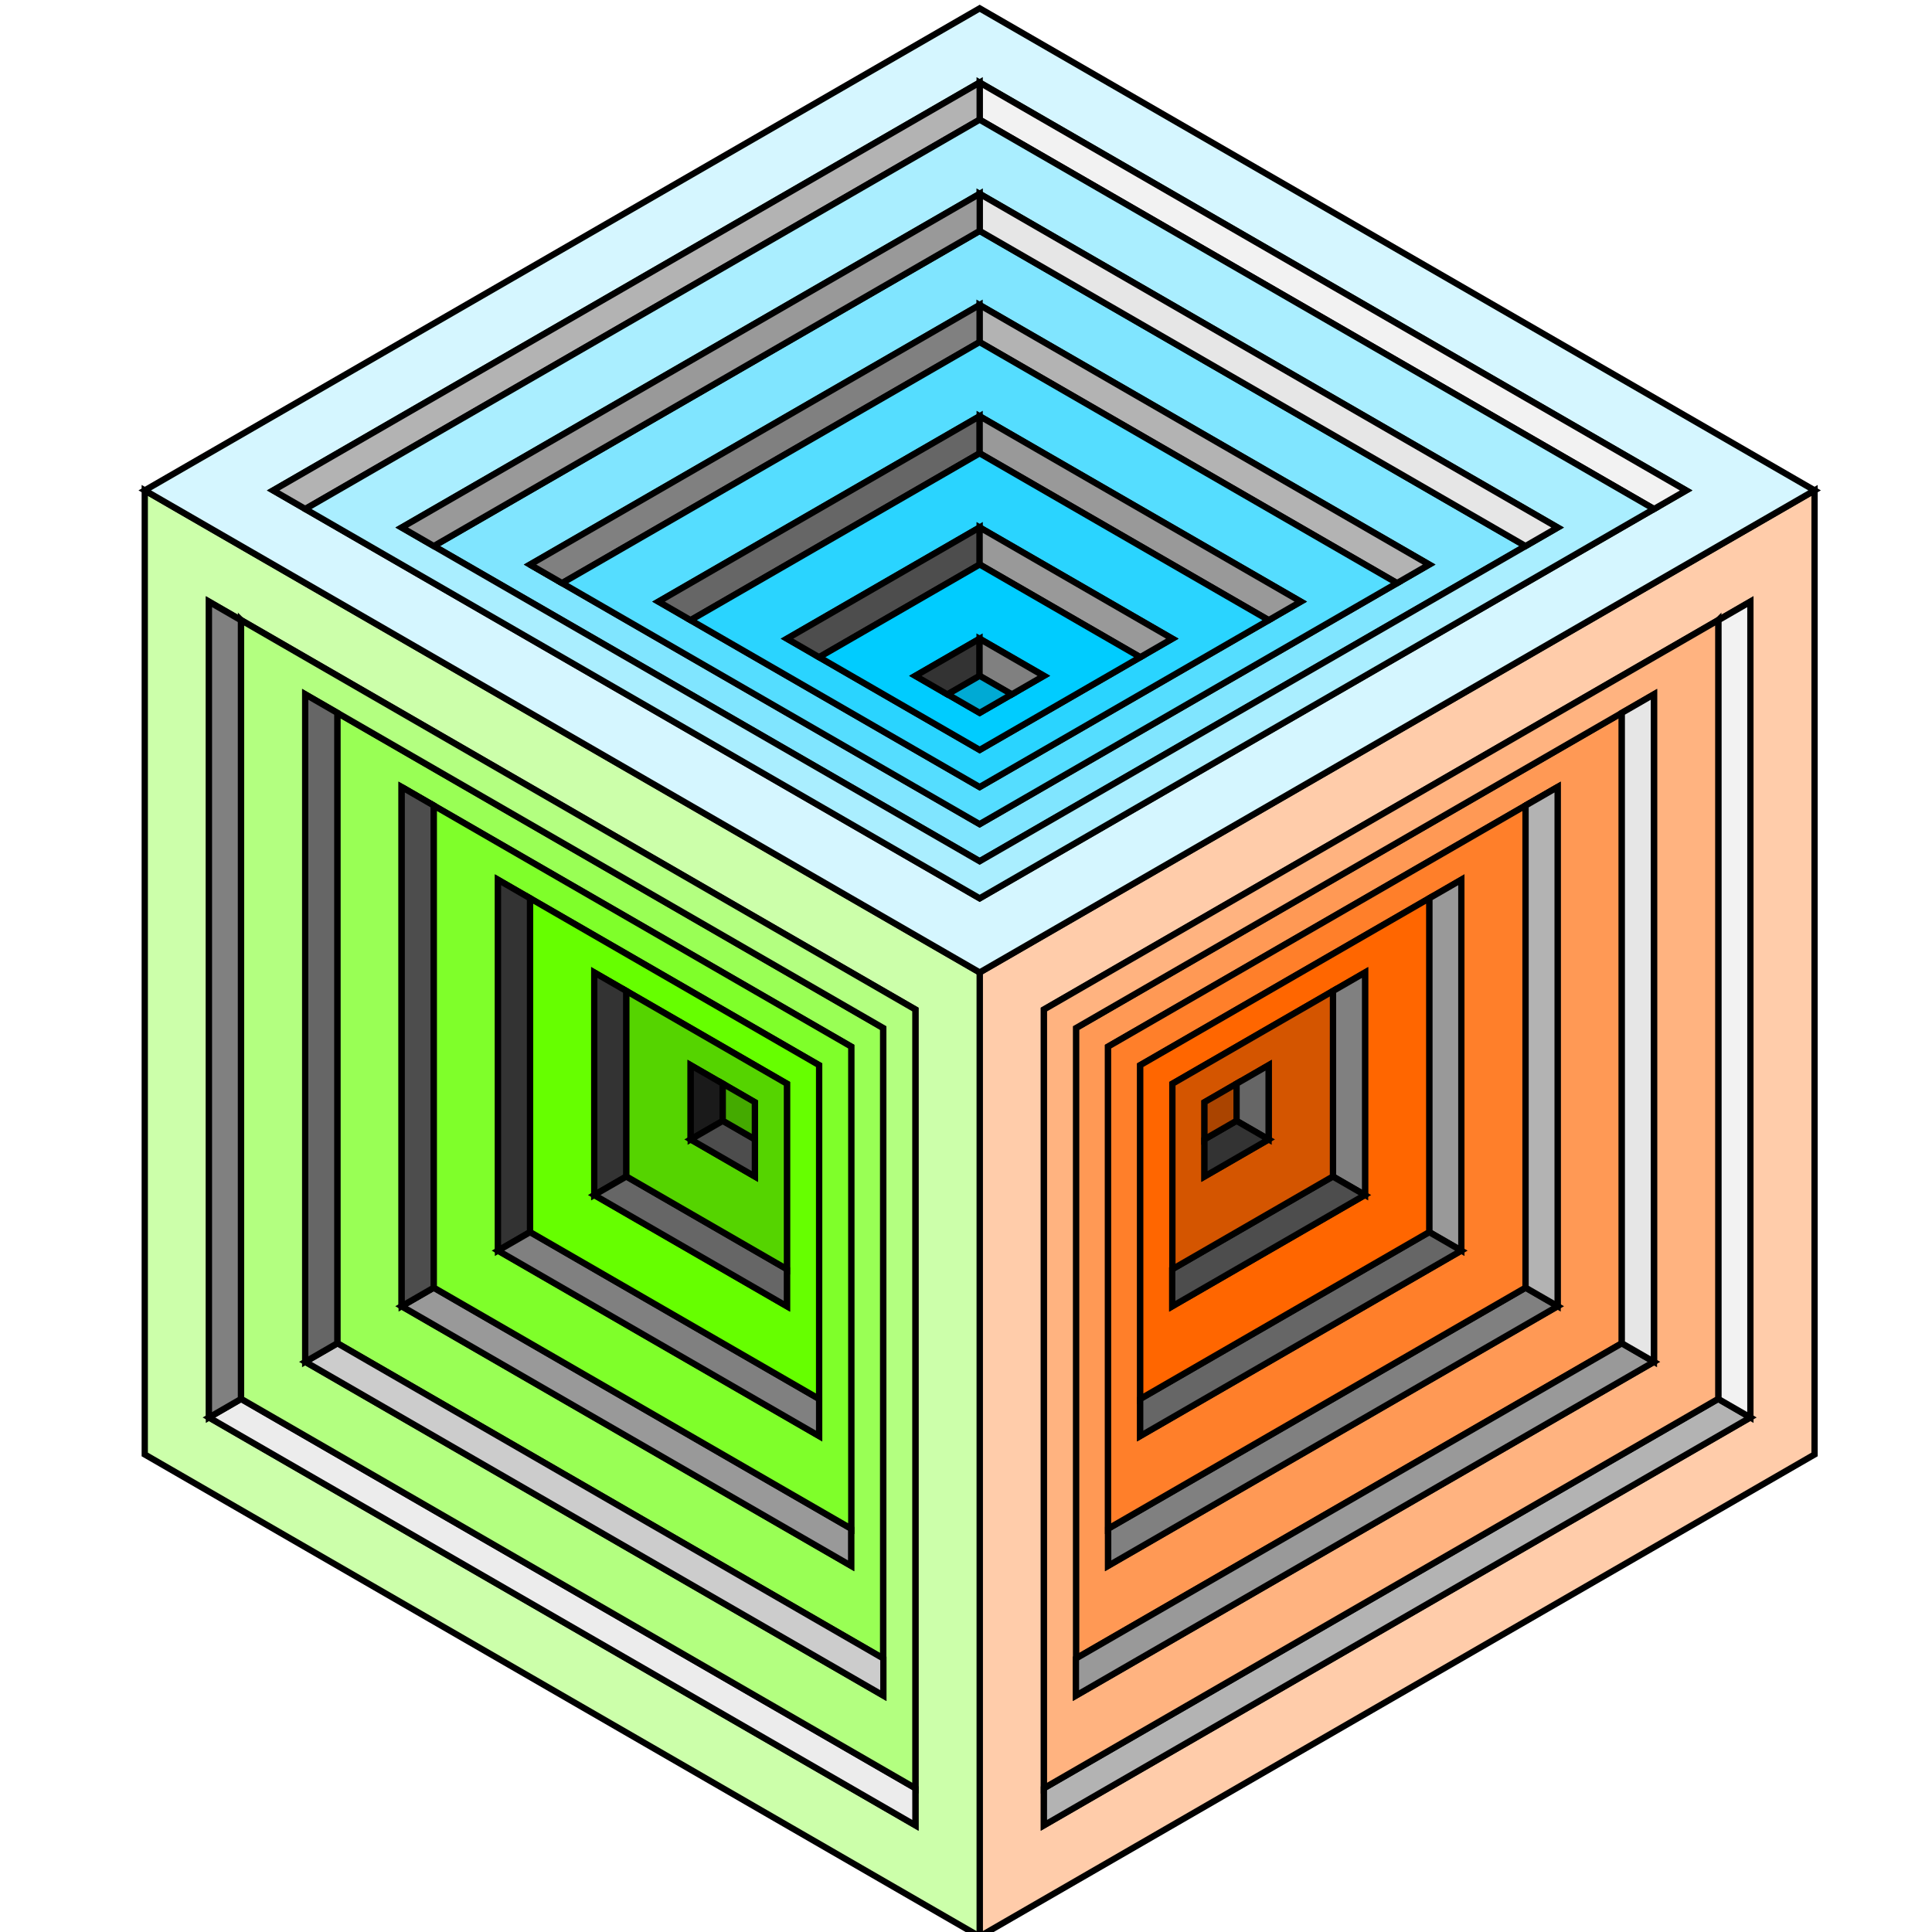<?xml version="1.0" encoding="UTF-8" standalone="no"?>
<svg
   width="48px"
   height="48px"
   viewBox="0 0 48 48"
   version="1.1"
   id="svg2"
   sodipodi:docname="qube-engraved.svg"
   inkscape:version="1.3.2 (091e20ef0f, 2023-11-25)"
   xmlns:inkscape="http://www.inkscape.org/namespaces/inkscape"
   xmlns:sodipodi="http://sodipodi.sourceforge.net/DTD/sodipodi-0.dtd"
   xmlns="http://www.w3.org/2000/svg"
   xmlns:svg="http://www.w3.org/2000/svg"
   xmlns:rdf="http://www.w3.org/1999/02/22-rdf-syntax-ns#"
   xmlns:cc="http://creativecommons.org/ns#"
   xmlns:dc="http://purl.org/dc/elements/1.1/">
  <title
     id="title1">Engraved qube</title>
  <sodipodi:namedview
     id="namedview"
     pagecolor="#ffffff"
     bordercolor="#000000"
     borderopacity="0.25"
     inkscape:showpageshadow="2"
     inkscape:pageopacity="0.0"
     inkscape:pagecheckerboard="0"
     inkscape:deskcolor="#d1d1d1"
     showguides="true"
     inkscape:zoom="5.6568543"
     inkscape:cx="8.927223"
     inkscape:cy="22.185475"
     inkscape:window-width="1440"
     inkscape:window-height="843"
     inkscape:window-x="0"
     inkscape:window-y="33"
     inkscape:window-maximized="1"
     inkscape:current-layer="svg2">
    <sodipodi:guide
       position="24,0"
       orientation="0.5,0.866"
       id="guide1"
       inkscape:locked="false"
       inkscape:label=""
       inkscape:color="rgb(0,134,229)" />
    <sodipodi:guide
       position="24,16"
       orientation="0.5,0.866"
       id="guide2"
       inkscape:label=""
       inkscape:locked="false"
       inkscape:color="rgb(0,134,229)" />
    <sodipodi:guide
       position="24,32"
       orientation="0.5,0.866"
       id="guide3"
       inkscape:label=""
       inkscape:locked="false"
       inkscape:color="rgb(0,134,229)" />
    <sodipodi:guide
       position="24,48"
       orientation="0.5,0.866"
       id="guide4"
       inkscape:label=""
       inkscape:locked="false"
       inkscape:color="rgb(0,134,229)" />
    <sodipodi:guide
       position="24,0"
       orientation="-0.5,0.866"
       id="guide5"
       inkscape:locked="false"
       inkscape:label=""
       inkscape:color="rgb(0,134,229)" />
    <sodipodi:guide
       position="24,16"
       orientation="-0.5,0.866"
       id="guide6"
       inkscape:label=""
       inkscape:locked="false"
       inkscape:color="rgb(0,134,229)" />
    <sodipodi:guide
       position="24,32"
       orientation="-0.5,0.866"
       id="guide7"
       inkscape:label=""
       inkscape:locked="false"
       inkscape:color="rgb(0,134,229)" />
    <sodipodi:guide
       position="24,48"
       orientation="-0.5,0.866"
       id="guide8"
       inkscape:label=""
       inkscape:locked="false"
       inkscape:color="rgb(0,134,229)" />
    <sodipodi:guide
       position="24,40"
       orientation="0.5,0.866"
       id="guide9"
       inkscape:label=""
       inkscape:locked="false"
       inkscape:color="rgb(0,134,229)" />
    <sodipodi:guide
       position="24,24"
       orientation="0.5,0.866"
       id="guide10"
       inkscape:label=""
       inkscape:locked="false"
       inkscape:color="rgb(0,134,229)" />
    <sodipodi:guide
       position="24,8"
       orientation="0.5,0.866"
       id="guide11"
       inkscape:label=""
       inkscape:locked="false"
       inkscape:color="rgb(0,134,229)" />
    <sodipodi:guide
       position="24,40"
       orientation="-0.5,0.866"
       id="guide12"
       inkscape:label=""
       inkscape:locked="false"
       inkscape:color="rgb(0,134,229)" />
    <sodipodi:guide
       position="24,24"
       orientation="-0.5,0.866"
       id="guide13"
       inkscape:label=""
       inkscape:locked="false"
       inkscape:color="rgb(0,134,229)" />
    <sodipodi:guide
       position="24,8"
       orientation="-0.5,0.866"
       id="guide14"
       inkscape:label=""
       inkscape:locked="false"
       inkscape:color="rgb(0,134,229)" />
    <sodipodi:guide
       position="24,32"
       orientation="1,0"
       id="guide15"
       inkscape:locked="false" />
    <sodipodi:guide
       position="17.072,36"
       orientation="1,0"
       id="guide16"
       inkscape:locked="false" />
    <sodipodi:guide
       position="10.144,24"
       orientation="1,0"
       id="guide17"
       inkscape:locked="false" />
    <sodipodi:guide
       position="3.215,12"
       orientation="1,0"
       id="guide18"
       inkscape:locked="false" />
    <sodipodi:guide
       position="30.928,20"
       orientation="1,0"
       id="guide19"
       inkscape:locked="false" />
    <sodipodi:guide
       position="37.856,16"
       orientation="1,0"
       id="guide20"
       inkscape:locked="false" />
    <sodipodi:guide
       position="44.785,12"
       orientation="1,0"
       id="guide21"
       inkscape:locked="false" />
  </sodipodi:namedview>
  <defs
     id="defs1" />
  <g
     id="g4279"
     stroke="#000000"
     stroke-width="3"
     transform="matrix(0.052,0,0,0.052,-102.005,-43.628)">
    <path
       id="path3024-0-0-8"
       fill="#ff9955"
       d="m 2736.5,1179.6 -260.81,150.59 v 301.19 l 260.81,-150.59 z m -30.688,35.438 v 248.03 l -214.78,124.03 v -248.03 z" />
    <path
       id="path2986-9-0-3"
       fill="#ffccaa"
       d="m 2828.6,1073.3 -398.91,230.31 v 460.62 l 398.91,-230.31 z m -30.688,53.125 v 389.78 l -337.53,194.88 v -389.75 z" />
    <path
       id="path2996-4-6-7"
       fill="#b3b3b3"
       d="m 2460.4,1693.4 322.2,-186.02 15.343,8.858 -337.55,194.88 z" />
    <path
       id="path3000-8-1-1"
       fill="#f2f2f2"
       d="m 2782.6,1507.4 15.343,8.858 v -389.76 l -15.343,8.858 z" />
    <path
       id="path3002-82-3-0"
       fill="#ffb380"
       d="m 2782.6,1135.3 -30.688,17.719 -291.5,168.31 v 372.03 l 322.19,-186.03 v -372.03 z m -30.688,35.438 v 318.91 l -276.16,159.44 v -318.91 z" />
    <path
       id="path3004-4-8-7"
       fill="#999999"
       d="m 2475.7,1631.4 260.83,-150.59 15.343,8.858 -276.17,159.45 z" />
    <path
       id="path3006-5-9-3"
       fill="#e6e6e6"
       d="m 2736.5,1179.6 v 301.18 l 15.343,8.858 v -318.9 z" />
    <path
       id="path3015-5-3-4"
       fill="#808080"
       d="m 2491.1,1569.4 199.46,-115.16 15.343,8.858 -214.8,124.02 z" />
    <path
       id="path3019-1-4-9"
       fill="none"
       d="m 2690.5,1223.9 15.343,-8.858" />
    <path
       id="path3006-1-7-4-6"
       fill="#b3b3b3"
       d="m 2690.5,1223.9 v 230.31 l 15.343,8.858 v -248.03 z" />
    <path
       id="path3024-7-11-6-5"
       fill="#ff7f2a"
       d="m 2690.5,1223.9 -199.46,115.16 v 230.32 l 199.46,-115.16 z m -30.688,35.438 v 177.16 l -153.43,88.593 v -177.16 z" />
    <path
       id="path3006-1-4-5-0-1"
       fill="#999999"
       d="m 2644.5,1268.2 v 159.45 l 15.343,8.858 v -177.17 z" />
    <path
       id="path3015-0-2-6-0"
       fill="#666666"
       d="m 2506.4,1507.4 138.09,-79.724 15.343,8.858 -153.43,88.583 z" />
    <path
       id="path3024-7-9-7-6-9"
       fill="#ff6600"
       d="m 2644.5,1268.2 -138.09,79.724 v 159.45 l 138.09,-79.724 z m -30.688,35.438 v 106.29 l -92.056,53.162 V 1356.8 Z" />
    <path
       id="path3006-1-4-4-6-1-9"
       fill="#808080"
       d="m 2598.5,1312.5 v 88.583 l 15.343,8.858 v -106.3 z" />
    <path
       id="path3015-0-8-1-8-6"
       fill="#4d4d4d"
       d="m 2521.7,1445.4 76.715,-44.291 15.343,8.858 -92.058,53.15 z" />
    <path
       id="path3024-7-9-8-4-4-8"
       fill="#d45500"
       d="m 2598.5,1312.5 -76.716,44.289 v 88.585 l 76.716,-44.289 z m -30.688,35.438 v 35.429 l -30.685,17.727 v -35.429 z" />
    <path
       id="path3006-1-4-4-2-2-9-3"
       fill="#666666"
       d="m 2552.4,1356.8 v 17.716 l 15.343,8.858 v -35.433 z" />
    <path
       id="path3015-0-8-4-3-6-4"
       fill="#333333"
       d="m 2537.1,1383.4 15.343,-8.858 15.343,8.858 -30.686,17.716 z" />
    <path
       id="path3218-22-3-8"
       fill="#aa4400"
       d="m 2537.1,1365.6 v 17.716 l 15.343,-8.858 v -17.716 z" />
    <path
       id="path3244-6-7-4"
       fill="#99ff55"
       d="m 2122.8,1179.6 260.81,150.59 v 301.19 L 2122.8,1480.79 Z m 30.688,35.438 v 248.03 l 214.78,124.03 v -248.03 z" />
    <path
       id="path3246-8-8-9"
       fill="#ccffaa"
       d="m 2030.8,1073.3 398.91,230.31 v 460.62 L 2030.8,1533.92 Z m 30.688,53.125 v 389.78 l 337.53,194.88 v -389.75 z" />
    <path
       id="path3248-5-8-9"
       fill="#ececec"
       d="m 2399,1693.4 -322.2,-186.02 -15.343,8.858 337.55,194.88 z" />
    <path
       id="path3250-7-2-2"
       fill="#808080"
       d="m 2076.8,1507.4 -15.343,8.858 v -389.76 l 15.343,8.858 z" />
    <path
       id="path3252-61-9-5"
       fill="#b3ff80"
       d="m 2076.8,1135.3 30.688,17.719 291.5,168.31 v 372.03 l -322.19,-186.03 v -372.03 z m 30.688,35.438 v 318.91 l 276.16,159.44 v -318.91 z" />
    <path
       id="path3254-89-1-5"
       fill="#cccccc"
       d="m 2383.7,1631.4 -260.83,-150.59 -15.343,8.858 276.17,159.45 z" />
    <path
       id="path3256-2-3-3"
       fill="#666666"
       d="m 2122.8,1179.6 v 301.18 l -15.343,8.858 v -318.9 z" />
    <path
       id="path3258-79-5-3"
       fill="#999999"
       d="m 2368.3,1569.4 -199.46,-115.16 -15.343,8.858 214.8,124.02 z" />
    <path
       id="path3260-5-9-3"
       fill="none"
       d="m 2168.9,1223.9 -15.343,-8.858" />
    <path
       id="path3262-4-8-7"
       fill="#4d4d4d"
       d="m 2168.9,1223.9 v 230.31 l -15.343,8.858 v -248.03 z" />
    <path
       id="path3264-3-4-4"
       fill="#7fff2a"
       d="m 2168.9,1223.9 199.46,115.16 v 230.32 L 2168.9,1454.22 Z m 30.688,35.438 v 177.16 l 153.43,88.593 v -177.16 z" />
    <path
       id="path3266-1-0-3"
       fill="#333333"
       d="m 2214.9,1268.2 v 159.45 l -15.343,8.858 v -177.17 z" />
    <path
       id="path3268-23-7-8"
       fill="#808080"
       d="m 2353,1507.4 -138.09,-79.724 -15.343,8.858 153.43,88.583 z" />
    <path
       id="path3270-3-6-0"
       fill="#66ff00"
       d="m 2214.9,1268.2 138.09,79.724 v 159.45 L 2214.9,1427.65 Z m 30.688,35.438 v 106.29 l 92.056,53.162 V 1356.8 Z" />
    <path
       id="path3272-4-3-8"
       fill="#333333"
       d="m 2260.9,1312.5 v 88.583 l -15.343,8.858 v -106.3 z" />
    <path
       id="path3274-1-6-8"
       fill="#666666"
       d="m 2337.6,1445.4 -76.715,-44.291 -15.343,8.858 92.058,53.15 z" />
    <path
       id="path3276-1-1-0"
       fill="#55d400"
       d="m 2260.9,1312.5 76.716,44.289 v 88.585 l -76.716,-44.289 z m 30.688,35.438 v 35.429 l 30.685,17.727 v -35.429 z" />
    <path
       id="path3278-3-5-6"
       fill="#1a1a1a"
       d="m 2307,1356.8 v 17.716 l -15.343,8.858 v -35.433 z" />
    <path
       id="path3280-8-4-8"
       fill="#4d4d4d"
       d="m 2322.3,1383.4 -15.343,-8.858 -15.343,8.858 30.686,17.716 z" />
    <path
       id="path3282-7-2-1"
       fill="#44aa00"
       d="m 2322.3,1365.6 v 17.716 l -15.343,-8.858 v -17.716 z" />
    <path
       id="path3286-7-0-9"
       fill="#80e5ff"
       d="m 2168.9,1099.9 260.82,150.57 260.84,-150.59 -260.82,-150.57 z m 46.034,8.857 214.8,-124.02 214.8,123.99 -214.8,124.02 z" />
    <path
       id="path3288-7-9-8"
       fill="#d5f6ff"
       d="m 2030.8,1073.3 398.91,230.31 398.91,-230.31 -398.91,-230.31 z m 61.351,0.014 337.56,-194.89 337.53,194.87 -337.53,194.88 z" />
    <path
       id="path3290-9-7-9"
       fill="#f2f2f2"
       d="M 2751.9,1082.2 2429.7,896.18 v -17.717 l 337.55,194.88 z" />
    <path
       id="path3292-3-3-7"
       fill="#b3b3b3"
       d="m 2429.7,896.15 v -17.717 l -337.55,194.88 15.343,8.858 z" />
    <path
       id="path3294-1-7-2"
       fill="#aaeeff"
       d="m 2107.5,1082.2 30.689,17.717 291.51,168.29 291.5,-168.3 30.69,-17.719 -322.2,-186.01 -322.19,186.02 z m 46.034,8.857 276.18,-159.45 276.16,159.44 -276.18,159.45 z" />
    <path
       id="path3296-9-2-2"
       fill="#e6e6e6"
       d="M 2690.5,1099.9 2429.67,949.31 v -17.717 l 276.17,159.45 z" />
    <path
       id="path3298-8-6-8"
       fill="#999999"
       d="m 2168.9,1099.9 260.83,-150.59 v -17.717 l -276.17,159.45 z" />
    <path
       id="path3300-6-0-2"
       fill="#b3b3b3"
       d="m 2629.1,1117.6 -199.46,-115.16 v -17.716 l 214.8,124.02 z" />
    <path
       id="path3302-5-1-8"
       fill="none"
       d="m 2230.2,1117.6 -15.343,-8.858" />
    <path
       id="path3304-0-6-9"
       fill="#808080"
       d="m 2230.2,1117.6 199.46,-115.16 v -17.716 l -214.8,124.02 z" />
    <path
       id="path3306-2-5-0"
       fill="#55ddff"
       d="m 2230.2,1117.6 199.46,115.16 199.46,-115.16 -199.46,-115.16 z m 46.034,8.857 153.42,-88.582 153.44,88.577 -153.42,88.582 z" />
    <path
       id="path3308-8-7-7"
       fill="#666666"
       d="m 2291.6,1135.3 138.09,-79.724 v -17.716 l -153.43,88.583 z" />
    <path
       id="path3310-6-5-8"
       fill="#999999"
       d="m 2567.8,1135.3 -138.09,-79.724 v -17.716 l 153.43,88.583 z" />
    <path
       id="path3312-0-4-1"
       fill="#2ad4ff"
       d="m 2291.6,1135.3 138.09,79.724 138.09,-79.724 -138.09,-79.724 z m 46.034,8.857 92.052,-53.146 92.067,53.141 -92.052,53.146 z" />
    <path
       id="path3314-2-1-5"
       fill="#4d4d4d"
       d="m 2353,1153 76.715,-44.291 v -17.716 l -92.058,53.15 z" />
    <path
       id="path3316-4-2-8"
       fill="#999999"
       d="m 2506.4,1153 -76.715,-44.291 v -17.716 l 92.058,53.15 z" />
    <path
       id="path3318-8-0-6"
       fill="#00ccff"
       d="m 2353,1153 76.714,44.294 76.716,-44.294 -76.714,-44.294 z m 46.034,8.857 30.681,-17.716 30.694,17.711 -30.681,17.716 z" />
    <path
       id="path3320-6-0-1"
       fill="#333333"
       d="m 2414.3,1170.8 15.343,-8.858 v -17.716 l -30.686,17.716 z" />
    <path
       id="path3322-5-1-2"
       fill="#808080"
       d="m 2445,1170.8 -15.343,-8.858 v -17.716 l 30.686,17.716 z" />
    <path
       id="path3324-09-4-4"
       fill="#00aad4"
       d="m 2429.7,1179.6 15.343,-8.858 -15.343,-8.858 -15.343,8.858 z" />
  </g>
</svg>
